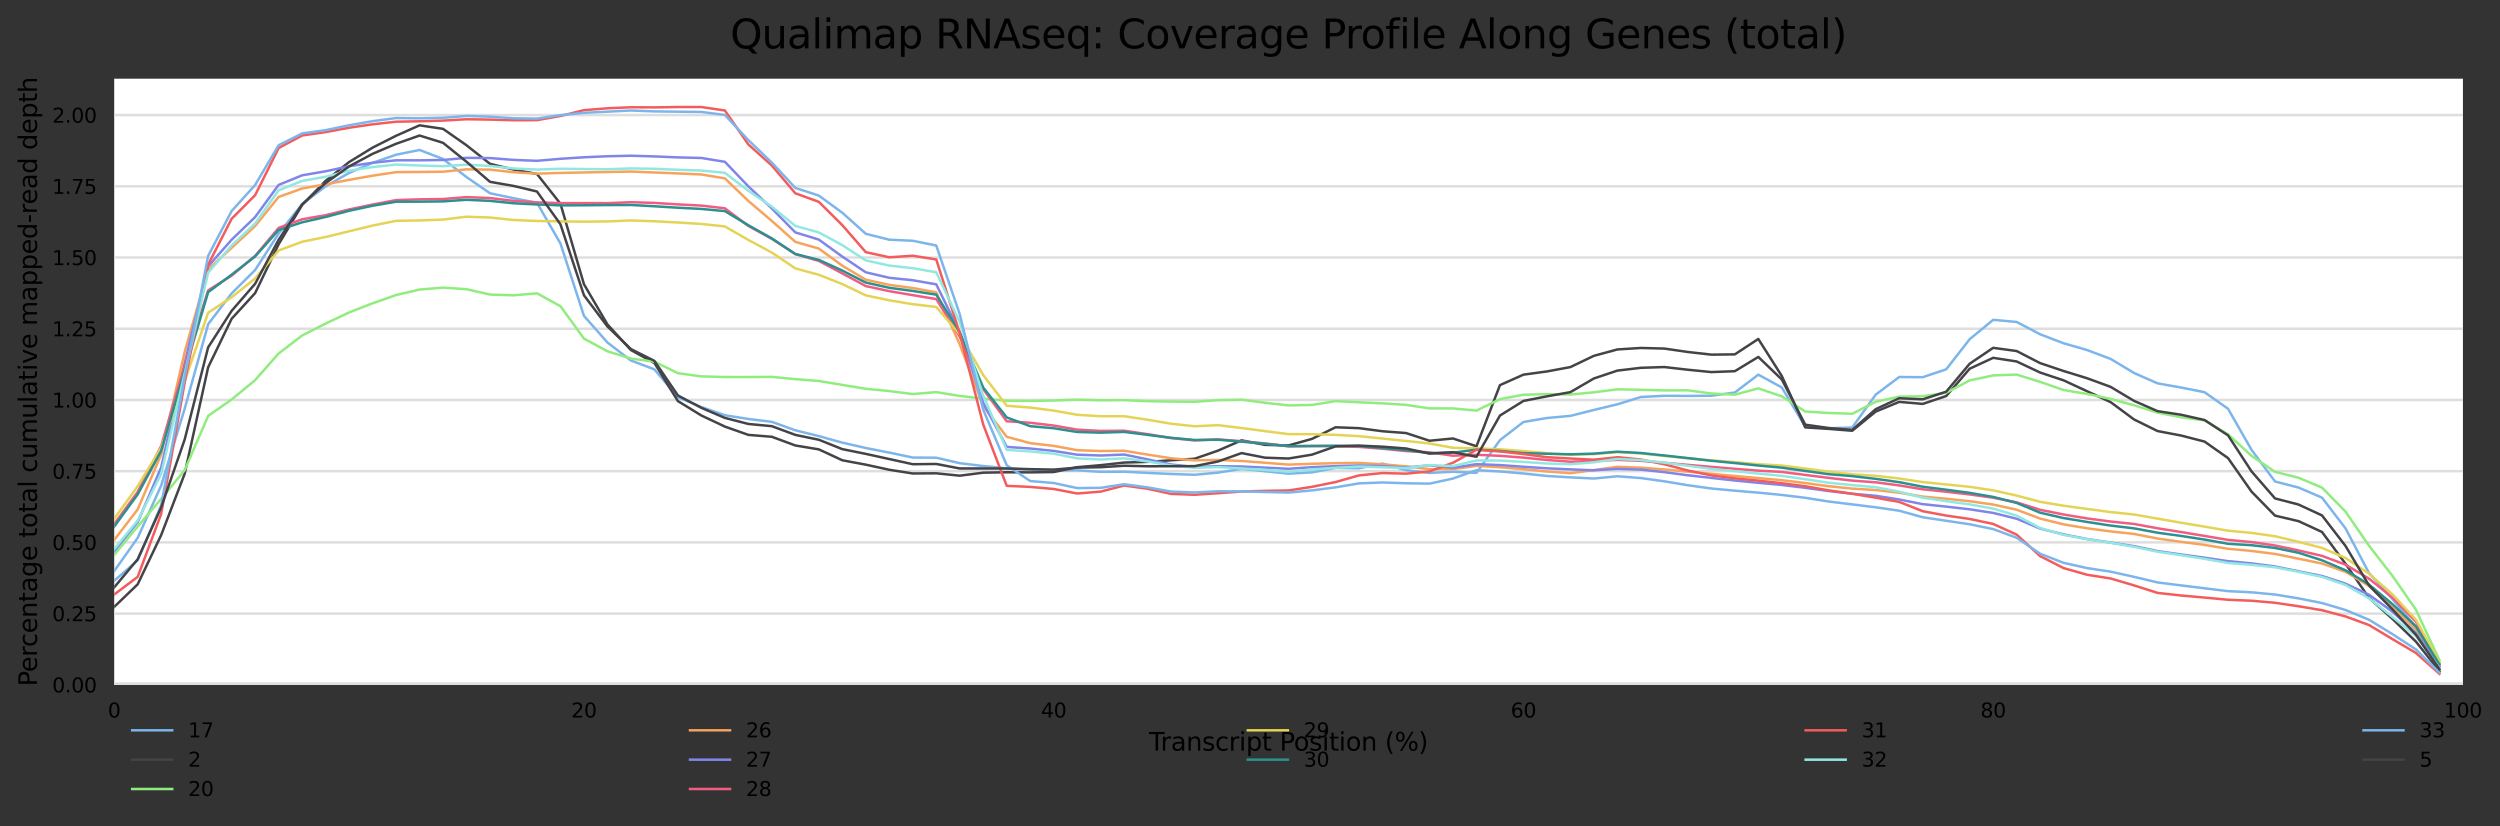 <?xml version="1.0" encoding="utf-8" standalone="no"?>
<!DOCTYPE svg PUBLIC "-//W3C//DTD SVG 1.1//EN"
  "http://www.w3.org/Graphics/SVG/1.1/DTD/svg11.dtd">
<svg xmlns:xlink="http://www.w3.org/1999/xlink" width="1000.241pt" height="330.542pt" viewBox="0 0 1000.241 330.542" xmlns="http://www.w3.org/2000/svg" version="1.1">
 <rect x="0" y="0" width="1000.241" height="330.542" fill="#333333" stroke="none"/>
 <defs>
  <style type="text/css">*{stroke-linejoin: round; stroke-linecap: butt}</style>
 </defs>
 <g id="figure_1">
  <g id="axes_1">
   <g id="patch_1">
    <path d="M 45.691 273.99 
L 985.406 273.99 
L 985.406 31.483 
L 45.691 31.483 
z
" style="fill: #ffffff"/>
   </g>
   <g id="matplotlib.axis_1">
    <g id="xtick_1">
     <g id="text_1">
      <!-- 0 -->
      <g transform="translate(43.146 287.069) scale(0.08 -0.08)">
       <defs>
        <path id="DejaVuSans-30" d="M 2034 4250 
Q 1547 4250 1301 3770 
Q 1056 3291 1056 2328 
Q 1056 1369 1301 889 
Q 1547 409 2034 409 
Q 2525 409 2770 889 
Q 3016 1369 3016 2328 
Q 3016 3291 2770 3770 
Q 2525 4250 2034 4250 
z
M 2034 4750 
Q 2819 4750 3233 4129 
Q 3647 3509 3647 2328 
Q 3647 1150 3233 529 
Q 2819 -91 2034 -91 
Q 1250 -91 836 529 
Q 422 1150 422 2328 
Q 422 3509 836 4129 
Q 1250 4750 2034 4750 
z
" transform="scale(0.016)"/>
       </defs>
       <use xlink:href="#DejaVuSans-30"/>
      </g>
     </g>
    </g>
    <g id="xtick_2">
     <g id="text_2">
      <!-- 20 -->
      <g transform="translate(228.544 287.069) scale(0.08 -0.08)">
       <defs>
        <path id="DejaVuSans-32" d="M 1228 531 
L 3431 531 
L 3431 0 
L 469 0 
L 469 531 
Q 828 903 1448 1529 
Q 2069 2156 2228 2338 
Q 2531 2678 2651 2914 
Q 2772 3150 2772 3378 
Q 2772 3750 2511 3984 
Q 2250 4219 1831 4219 
Q 1534 4219 1204 4116 
Q 875 4013 500 3803 
L 500 4441 
Q 881 4594 1212 4672 
Q 1544 4750 1819 4750 
Q 2544 4750 2975 4387 
Q 3406 4025 3406 3419 
Q 3406 3131 3298 2873 
Q 3191 2616 2906 2266 
Q 2828 2175 2409 1742 
Q 1991 1309 1228 531 
z
" transform="scale(0.016)"/>
       </defs>
       <use xlink:href="#DejaVuSans-32"/>
       <use xlink:href="#DejaVuSans-30" x="63.623"/>
      </g>
     </g>
    </g>
    <g id="xtick_3">
     <g id="text_3">
      <!-- 40 -->
      <g transform="translate(416.487 287.069) scale(0.08 -0.08)">
       <defs>
        <path id="DejaVuSans-34" d="M 2419 4116 
L 825 1625 
L 2419 1625 
L 2419 4116 
z
M 2253 4666 
L 3047 4666 
L 3047 1625 
L 3713 1625 
L 3713 1100 
L 3047 1100 
L 3047 0 
L 2419 0 
L 2419 1100 
L 313 1100 
L 313 1709 
L 2253 4666 
z
" transform="scale(0.016)"/>
       </defs>
       <use xlink:href="#DejaVuSans-34"/>
       <use xlink:href="#DejaVuSans-30" x="63.623"/>
      </g>
     </g>
    </g>
    <g id="xtick_4">
     <g id="text_4">
      <!-- 60 -->
      <g transform="translate(604.43 287.069) scale(0.08 -0.08)">
       <defs>
        <path id="DejaVuSans-36" d="M 2113 2584 
Q 1688 2584 1439 2293 
Q 1191 2003 1191 1497 
Q 1191 994 1439 701 
Q 1688 409 2113 409 
Q 2538 409 2786 701 
Q 3034 994 3034 1497 
Q 3034 2003 2786 2293 
Q 2538 2584 2113 2584 
z
M 3366 4563 
L 3366 3988 
Q 3128 4100 2886 4159 
Q 2644 4219 2406 4219 
Q 1781 4219 1451 3797 
Q 1122 3375 1075 2522 
Q 1259 2794 1537 2939 
Q 1816 3084 2150 3084 
Q 2853 3084 3261 2657 
Q 3669 2231 3669 1497 
Q 3669 778 3244 343 
Q 2819 -91 2113 -91 
Q 1303 -91 875 529 
Q 447 1150 447 2328 
Q 447 3434 972 4092 
Q 1497 4750 2381 4750 
Q 2619 4750 2861 4703 
Q 3103 4656 3366 4563 
z
" transform="scale(0.016)"/>
       </defs>
       <use xlink:href="#DejaVuSans-36"/>
       <use xlink:href="#DejaVuSans-30" x="63.623"/>
      </g>
     </g>
    </g>
    <g id="xtick_5">
     <g id="text_5">
      <!-- 80 -->
      <g transform="translate(792.373 287.069) scale(0.08 -0.08)">
       <defs>
        <path id="DejaVuSans-38" d="M 2034 2216 
Q 1584 2216 1326 1975 
Q 1069 1734 1069 1313 
Q 1069 891 1326 650 
Q 1584 409 2034 409 
Q 2484 409 2743 651 
Q 3003 894 3003 1313 
Q 3003 1734 2745 1975 
Q 2488 2216 2034 2216 
z
M 1403 2484 
Q 997 2584 770 2862 
Q 544 3141 544 3541 
Q 544 4100 942 4425 
Q 1341 4750 2034 4750 
Q 2731 4750 3128 4425 
Q 3525 4100 3525 3541 
Q 3525 3141 3298 2862 
Q 3072 2584 2669 2484 
Q 3125 2378 3379 2068 
Q 3634 1759 3634 1313 
Q 3634 634 3220 271 
Q 2806 -91 2034 -91 
Q 1263 -91 848 271 
Q 434 634 434 1313 
Q 434 1759 690 2068 
Q 947 2378 1403 2484 
z
M 1172 3481 
Q 1172 3119 1398 2916 
Q 1625 2713 2034 2713 
Q 2441 2713 2670 2916 
Q 2900 3119 2900 3481 
Q 2900 3844 2670 4047 
Q 2441 4250 2034 4250 
Q 1625 4250 1398 4047 
Q 1172 3844 1172 3481 
z
" transform="scale(0.016)"/>
       </defs>
       <use xlink:href="#DejaVuSans-38"/>
       <use xlink:href="#DejaVuSans-30" x="63.623"/>
      </g>
     </g>
    </g>
    <g id="xtick_6">
     <g id="text_6">
      <!-- 100 -->
      <g transform="translate(977.771 287.069) scale(0.08 -0.08)">
       <defs>
        <path id="DejaVuSans-31" d="M 794 531 
L 1825 531 
L 1825 4091 
L 703 3866 
L 703 4441 
L 1819 4666 
L 2450 4666 
L 2450 531 
L 3481 531 
L 3481 0 
L 794 0 
L 794 531 
z
" transform="scale(0.016)"/>
       </defs>
       <use xlink:href="#DejaVuSans-31"/>
       <use xlink:href="#DejaVuSans-30" x="63.623"/>
       <use xlink:href="#DejaVuSans-30" x="127.246"/>
      </g>
     </g>
    </g>
    <g id="text_7">
     <!-- Transcript Position (%) -->
     <g transform="translate(459.716 300.331) scale(0.1 -0.1)">
      <defs>
       <path id="DejaVuSans-54" d="M -19 4666 
L 3928 4666 
L 3928 4134 
L 2272 4134 
L 2272 0 
L 1638 0 
L 1638 4134 
L -19 4134 
L -19 4666 
z
" transform="scale(0.016)"/>
       <path id="DejaVuSans-72" d="M 2631 2963 
Q 2534 3019 2420 3045 
Q 2306 3072 2169 3072 
Q 1681 3072 1420 2755 
Q 1159 2438 1159 1844 
L 1159 0 
L 581 0 
L 581 3500 
L 1159 3500 
L 1159 2956 
Q 1341 3275 1631 3429 
Q 1922 3584 2338 3584 
Q 2397 3584 2469 3576 
Q 2541 3569 2628 3553 
L 2631 2963 
z
" transform="scale(0.016)"/>
       <path id="DejaVuSans-61" d="M 2194 1759 
Q 1497 1759 1228 1600 
Q 959 1441 959 1056 
Q 959 750 1161 570 
Q 1363 391 1709 391 
Q 2188 391 2477 730 
Q 2766 1069 2766 1631 
L 2766 1759 
L 2194 1759 
z
M 3341 1997 
L 3341 0 
L 2766 0 
L 2766 531 
Q 2569 213 2275 61 
Q 1981 -91 1556 -91 
Q 1019 -91 701 211 
Q 384 513 384 1019 
Q 384 1609 779 1909 
Q 1175 2209 1959 2209 
L 2766 2209 
L 2766 2266 
Q 2766 2663 2505 2880 
Q 2244 3097 1772 3097 
Q 1472 3097 1187 3025 
Q 903 2953 641 2809 
L 641 3341 
Q 956 3463 1253 3523 
Q 1550 3584 1831 3584 
Q 2591 3584 2966 3190 
Q 3341 2797 3341 1997 
z
" transform="scale(0.016)"/>
       <path id="DejaVuSans-6e" d="M 3513 2113 
L 3513 0 
L 2938 0 
L 2938 2094 
Q 2938 2591 2744 2837 
Q 2550 3084 2163 3084 
Q 1697 3084 1428 2787 
Q 1159 2491 1159 1978 
L 1159 0 
L 581 0 
L 581 3500 
L 1159 3500 
L 1159 2956 
Q 1366 3272 1645 3428 
Q 1925 3584 2291 3584 
Q 2894 3584 3203 3211 
Q 3513 2838 3513 2113 
z
" transform="scale(0.016)"/>
       <path id="DejaVuSans-73" d="M 2834 3397 
L 2834 2853 
Q 2591 2978 2328 3040 
Q 2066 3103 1784 3103 
Q 1356 3103 1142 2972 
Q 928 2841 928 2578 
Q 928 2378 1081 2264 
Q 1234 2150 1697 2047 
L 1894 2003 
Q 2506 1872 2764 1633 
Q 3022 1394 3022 966 
Q 3022 478 2636 193 
Q 2250 -91 1575 -91 
Q 1294 -91 989 -36 
Q 684 19 347 128 
L 347 722 
Q 666 556 975 473 
Q 1284 391 1588 391 
Q 1994 391 2212 530 
Q 2431 669 2431 922 
Q 2431 1156 2273 1281 
Q 2116 1406 1581 1522 
L 1381 1569 
Q 847 1681 609 1914 
Q 372 2147 372 2553 
Q 372 3047 722 3315 
Q 1072 3584 1716 3584 
Q 2034 3584 2315 3537 
Q 2597 3491 2834 3397 
z
" transform="scale(0.016)"/>
       <path id="DejaVuSans-63" d="M 3122 3366 
L 3122 2828 
Q 2878 2963 2633 3030 
Q 2388 3097 2138 3097 
Q 1578 3097 1268 2742 
Q 959 2388 959 1747 
Q 959 1106 1268 751 
Q 1578 397 2138 397 
Q 2388 397 2633 464 
Q 2878 531 3122 666 
L 3122 134 
Q 2881 22 2623 -34 
Q 2366 -91 2075 -91 
Q 1284 -91 818 406 
Q 353 903 353 1747 
Q 353 2603 823 3093 
Q 1294 3584 2113 3584 
Q 2378 3584 2631 3529 
Q 2884 3475 3122 3366 
z
" transform="scale(0.016)"/>
       <path id="DejaVuSans-69" d="M 603 3500 
L 1178 3500 
L 1178 0 
L 603 0 
L 603 3500 
z
M 603 4863 
L 1178 4863 
L 1178 4134 
L 603 4134 
L 603 4863 
z
" transform="scale(0.016)"/>
       <path id="DejaVuSans-70" d="M 1159 525 
L 1159 -1331 
L 581 -1331 
L 581 3500 
L 1159 3500 
L 1159 2969 
Q 1341 3281 1617 3432 
Q 1894 3584 2278 3584 
Q 2916 3584 3314 3078 
Q 3713 2572 3713 1747 
Q 3713 922 3314 415 
Q 2916 -91 2278 -91 
Q 1894 -91 1617 61 
Q 1341 213 1159 525 
z
M 3116 1747 
Q 3116 2381 2855 2742 
Q 2594 3103 2138 3103 
Q 1681 3103 1420 2742 
Q 1159 2381 1159 1747 
Q 1159 1113 1420 752 
Q 1681 391 2138 391 
Q 2594 391 2855 752 
Q 3116 1113 3116 1747 
z
" transform="scale(0.016)"/>
       <path id="DejaVuSans-74" d="M 1172 4494 
L 1172 3500 
L 2356 3500 
L 2356 3053 
L 1172 3053 
L 1172 1153 
Q 1172 725 1289 603 
Q 1406 481 1766 481 
L 2356 481 
L 2356 0 
L 1766 0 
Q 1100 0 847 248 
Q 594 497 594 1153 
L 594 3053 
L 172 3053 
L 172 3500 
L 594 3500 
L 594 4494 
L 1172 4494 
z
" transform="scale(0.016)"/>
       <path id="DejaVuSans-20" transform="scale(0.016)"/>
       <path id="DejaVuSans-50" d="M 1259 4147 
L 1259 2394 
L 2053 2394 
Q 2494 2394 2734 2622 
Q 2975 2850 2975 3272 
Q 2975 3691 2734 3919 
Q 2494 4147 2053 4147 
L 1259 4147 
z
M 628 4666 
L 2053 4666 
Q 2838 4666 3239 4311 
Q 3641 3956 3641 3272 
Q 3641 2581 3239 2228 
Q 2838 1875 2053 1875 
L 1259 1875 
L 1259 0 
L 628 0 
L 628 4666 
z
" transform="scale(0.016)"/>
       <path id="DejaVuSans-6f" d="M 1959 3097 
Q 1497 3097 1228 2736 
Q 959 2375 959 1747 
Q 959 1119 1226 758 
Q 1494 397 1959 397 
Q 2419 397 2687 759 
Q 2956 1122 2956 1747 
Q 2956 2369 2687 2733 
Q 2419 3097 1959 3097 
z
M 1959 3584 
Q 2709 3584 3137 3096 
Q 3566 2609 3566 1747 
Q 3566 888 3137 398 
Q 2709 -91 1959 -91 
Q 1206 -91 779 398 
Q 353 888 353 1747 
Q 353 2609 779 3096 
Q 1206 3584 1959 3584 
z
" transform="scale(0.016)"/>
       <path id="DejaVuSans-28" d="M 1984 4856 
Q 1566 4138 1362 3434 
Q 1159 2731 1159 2009 
Q 1159 1288 1364 580 
Q 1569 -128 1984 -844 
L 1484 -844 
Q 1016 -109 783 600 
Q 550 1309 550 2009 
Q 550 2706 781 3412 
Q 1013 4119 1484 4856 
L 1984 4856 
z
" transform="scale(0.016)"/>
       <path id="DejaVuSans-25" d="M 4653 2053 
Q 4381 2053 4226 1822 
Q 4072 1591 4072 1178 
Q 4072 772 4226 539 
Q 4381 306 4653 306 
Q 4919 306 5073 539 
Q 5228 772 5228 1178 
Q 5228 1588 5073 1820 
Q 4919 2053 4653 2053 
z
M 4653 2450 
Q 5147 2450 5437 2106 
Q 5728 1763 5728 1178 
Q 5728 594 5436 251 
Q 5144 -91 4653 -91 
Q 4153 -91 3862 251 
Q 3572 594 3572 1178 
Q 3572 1766 3864 2108 
Q 4156 2450 4653 2450 
z
M 1428 4353 
Q 1159 4353 1004 4120 
Q 850 3888 850 3481 
Q 850 3069 1003 2837 
Q 1156 2606 1428 2606 
Q 1700 2606 1854 2837 
Q 2009 3069 2009 3481 
Q 2009 3884 1853 4118 
Q 1697 4353 1428 4353 
z
M 4250 4750 
L 4750 4750 
L 1831 -91 
L 1331 -91 
L 4250 4750 
z
M 1428 4750 
Q 1922 4750 2215 4408 
Q 2509 4066 2509 3481 
Q 2509 2891 2217 2550 
Q 1925 2209 1428 2209 
Q 931 2209 642 2551 
Q 353 2894 353 3481 
Q 353 4063 643 4406 
Q 934 4750 1428 4750 
z
" transform="scale(0.016)"/>
       <path id="DejaVuSans-29" d="M 513 4856 
L 1013 4856 
Q 1481 4119 1714 3412 
Q 1947 2706 1947 2009 
Q 1947 1309 1714 600 
Q 1481 -109 1013 -844 
L 513 -844 
Q 928 -128 1133 580 
Q 1338 1288 1338 2009 
Q 1338 2731 1133 3434 
Q 928 4138 513 4856 
z
" transform="scale(0.016)"/>
      </defs>
      <use xlink:href="#DejaVuSans-54"/>
      <use xlink:href="#DejaVuSans-72" x="46.334"/>
      <use xlink:href="#DejaVuSans-61" x="87.447"/>
      <use xlink:href="#DejaVuSans-6e" x="148.727"/>
      <use xlink:href="#DejaVuSans-73" x="212.105"/>
      <use xlink:href="#DejaVuSans-63" x="264.205"/>
      <use xlink:href="#DejaVuSans-72" x="319.186"/>
      <use xlink:href="#DejaVuSans-69" x="360.299"/>
      <use xlink:href="#DejaVuSans-70" x="388.082"/>
      <use xlink:href="#DejaVuSans-74" x="451.559"/>
      <use xlink:href="#DejaVuSans-20" x="490.768"/>
      <use xlink:href="#DejaVuSans-50" x="522.555"/>
      <use xlink:href="#DejaVuSans-6f" x="579.232"/>
      <use xlink:href="#DejaVuSans-73" x="640.414"/>
      <use xlink:href="#DejaVuSans-69" x="692.514"/>
      <use xlink:href="#DejaVuSans-74" x="720.297"/>
      <use xlink:href="#DejaVuSans-69" x="759.506"/>
      <use xlink:href="#DejaVuSans-6f" x="787.289"/>
      <use xlink:href="#DejaVuSans-6e" x="848.471"/>
      <use xlink:href="#DejaVuSans-20" x="911.85"/>
      <use xlink:href="#DejaVuSans-28" x="943.637"/>
      <use xlink:href="#DejaVuSans-25" x="982.65"/>
      <use xlink:href="#DejaVuSans-29" x="1077.67"/>
     </g>
    </g>
   </g>
   <g id="matplotlib.axis_2">
    <g id="ytick_1">
     <g id="line2d_1">
      <path d="M 45.691 273.99 
L 985.406 273.99 
" clip-path="url(#pf0a511621b)" style="fill: none; stroke: #dedede; stroke-linecap: square"/>
     </g>
     <g id="text_8">
      <!-- 0.00 -->
      <g transform="translate(20.878 277.029) scale(0.08 -0.08)">
       <defs>
        <path id="DejaVuSans-2e" d="M 684 794 
L 1344 794 
L 1344 0 
L 684 0 
L 684 794 
z
" transform="scale(0.016)"/>
       </defs>
       <use xlink:href="#DejaVuSans-30"/>
       <use xlink:href="#DejaVuSans-2e" x="63.623"/>
       <use xlink:href="#DejaVuSans-30" x="95.41"/>
       <use xlink:href="#DejaVuSans-30" x="159.033"/>
      </g>
     </g>
    </g>
    <g id="ytick_2">
     <g id="line2d_2">
      <path d="M 45.691 245.497 
L 985.406 245.497 
" clip-path="url(#pf0a511621b)" style="fill: none; stroke: #dedede; stroke-linecap: square"/>
     </g>
     <g id="text_9">
      <!-- 0.25 -->
      <g transform="translate(20.878 248.536) scale(0.08 -0.08)">
       <defs>
        <path id="DejaVuSans-35" d="M 691 4666 
L 3169 4666 
L 3169 4134 
L 1269 4134 
L 1269 2991 
Q 1406 3038 1543 3061 
Q 1681 3084 1819 3084 
Q 2600 3084 3056 2656 
Q 3513 2228 3513 1497 
Q 3513 744 3044 326 
Q 2575 -91 1722 -91 
Q 1428 -91 1123 -41 
Q 819 9 494 109 
L 494 744 
Q 775 591 1075 516 
Q 1375 441 1709 441 
Q 2250 441 2565 725 
Q 2881 1009 2881 1497 
Q 2881 1984 2565 2268 
Q 2250 2553 1709 2553 
Q 1456 2553 1204 2497 
Q 953 2441 691 2322 
L 691 4666 
z
" transform="scale(0.016)"/>
       </defs>
       <use xlink:href="#DejaVuSans-30"/>
       <use xlink:href="#DejaVuSans-2e" x="63.623"/>
       <use xlink:href="#DejaVuSans-32" x="95.41"/>
       <use xlink:href="#DejaVuSans-35" x="159.033"/>
      </g>
     </g>
    </g>
    <g id="ytick_3">
     <g id="line2d_3">
      <path d="M 45.691 217.004 
L 985.406 217.004 
" clip-path="url(#pf0a511621b)" style="fill: none; stroke: #dedede; stroke-linecap: square"/>
     </g>
     <g id="text_10">
      <!-- 0.50 -->
      <g transform="translate(20.878 220.043) scale(0.08 -0.08)">
       <use xlink:href="#DejaVuSans-30"/>
       <use xlink:href="#DejaVuSans-2e" x="63.623"/>
       <use xlink:href="#DejaVuSans-35" x="95.41"/>
       <use xlink:href="#DejaVuSans-30" x="159.033"/>
      </g>
     </g>
    </g>
    <g id="ytick_4">
     <g id="line2d_4">
      <path d="M 45.691 188.51 
L 985.406 188.51 
" clip-path="url(#pf0a511621b)" style="fill: none; stroke: #dedede; stroke-linecap: square"/>
     </g>
     <g id="text_11">
      <!-- 0.75 -->
      <g transform="translate(20.878 191.55) scale(0.08 -0.08)">
       <defs>
        <path id="DejaVuSans-37" d="M 525 4666 
L 3525 4666 
L 3525 4397 
L 1831 0 
L 1172 0 
L 2766 4134 
L 525 4134 
L 525 4666 
z
" transform="scale(0.016)"/>
       </defs>
       <use xlink:href="#DejaVuSans-30"/>
       <use xlink:href="#DejaVuSans-2e" x="63.623"/>
       <use xlink:href="#DejaVuSans-37" x="95.41"/>
       <use xlink:href="#DejaVuSans-35" x="159.033"/>
      </g>
     </g>
    </g>
    <g id="ytick_5">
     <g id="line2d_5">
      <path d="M 45.691 160.017 
L 985.406 160.017 
" clip-path="url(#pf0a511621b)" style="fill: none; stroke: #dedede; stroke-linecap: square"/>
     </g>
     <g id="text_12">
      <!-- 1.00 -->
      <g transform="translate(20.878 163.057) scale(0.08 -0.08)">
       <use xlink:href="#DejaVuSans-31"/>
       <use xlink:href="#DejaVuSans-2e" x="63.623"/>
       <use xlink:href="#DejaVuSans-30" x="95.41"/>
       <use xlink:href="#DejaVuSans-30" x="159.033"/>
      </g>
     </g>
    </g>
    <g id="ytick_6">
     <g id="line2d_6">
      <path d="M 45.691 131.524 
L 985.406 131.524 
" clip-path="url(#pf0a511621b)" style="fill: none; stroke: #dedede; stroke-linecap: square"/>
     </g>
     <g id="text_13">
      <!-- 1.25 -->
      <g transform="translate(20.878 134.563) scale(0.08 -0.08)">
       <use xlink:href="#DejaVuSans-31"/>
       <use xlink:href="#DejaVuSans-2e" x="63.623"/>
       <use xlink:href="#DejaVuSans-32" x="95.41"/>
       <use xlink:href="#DejaVuSans-35" x="159.033"/>
      </g>
     </g>
    </g>
    <g id="ytick_7">
     <g id="line2d_7">
      <path d="M 45.691 103.031 
L 985.406 103.031 
" clip-path="url(#pf0a511621b)" style="fill: none; stroke: #dedede; stroke-linecap: square"/>
     </g>
     <g id="text_14">
      <!-- 1.50 -->
      <g transform="translate(20.878 106.07) scale(0.08 -0.08)">
       <use xlink:href="#DejaVuSans-31"/>
       <use xlink:href="#DejaVuSans-2e" x="63.623"/>
       <use xlink:href="#DejaVuSans-35" x="95.41"/>
       <use xlink:href="#DejaVuSans-30" x="159.033"/>
      </g>
     </g>
    </g>
    <g id="ytick_8">
     <g id="line2d_8">
      <path d="M 45.691 74.538 
L 985.406 74.538 
" clip-path="url(#pf0a511621b)" style="fill: none; stroke: #dedede; stroke-linecap: square"/>
     </g>
     <g id="text_15">
      <!-- 1.75 -->
      <g transform="translate(20.878 77.577) scale(0.08 -0.08)">
       <use xlink:href="#DejaVuSans-31"/>
       <use xlink:href="#DejaVuSans-2e" x="63.623"/>
       <use xlink:href="#DejaVuSans-37" x="95.41"/>
       <use xlink:href="#DejaVuSans-35" x="159.033"/>
      </g>
     </g>
    </g>
    <g id="ytick_9">
     <g id="line2d_9">
      <path d="M 45.691 46.044 
L 985.406 46.044 
" clip-path="url(#pf0a511621b)" style="fill: none; stroke: #dedede; stroke-linecap: square"/>
     </g>
     <g id="text_16">
      <!-- 2.00 -->
      <g transform="translate(20.878 49.084) scale(0.08 -0.08)">
       <use xlink:href="#DejaVuSans-32"/>
       <use xlink:href="#DejaVuSans-2e" x="63.623"/>
       <use xlink:href="#DejaVuSans-30" x="95.41"/>
       <use xlink:href="#DejaVuSans-30" x="159.033"/>
      </g>
     </g>
    </g>
    <g id="text_17">
     <!-- Percentage total cumulative mapped-read depth -->
     <g transform="translate(14.798 274.593) rotate(-90) scale(0.1 -0.1)">
      <defs>
       <path id="DejaVuSans-65" d="M 3597 1894 
L 3597 1613 
L 953 1613 
Q 991 1019 1311 708 
Q 1631 397 2203 397 
Q 2534 397 2845 478 
Q 3156 559 3463 722 
L 3463 178 
Q 3153 47 2828 -22 
Q 2503 -91 2169 -91 
Q 1331 -91 842 396 
Q 353 884 353 1716 
Q 353 2575 817 3079 
Q 1281 3584 2069 3584 
Q 2775 3584 3186 3129 
Q 3597 2675 3597 1894 
z
M 3022 2063 
Q 3016 2534 2758 2815 
Q 2500 3097 2075 3097 
Q 1594 3097 1305 2825 
Q 1016 2553 972 2059 
L 3022 2063 
z
" transform="scale(0.016)"/>
       <path id="DejaVuSans-67" d="M 2906 1791 
Q 2906 2416 2648 2759 
Q 2391 3103 1925 3103 
Q 1463 3103 1205 2759 
Q 947 2416 947 1791 
Q 947 1169 1205 825 
Q 1463 481 1925 481 
Q 2391 481 2648 825 
Q 2906 1169 2906 1791 
z
M 3481 434 
Q 3481 -459 3084 -895 
Q 2688 -1331 1869 -1331 
Q 1566 -1331 1297 -1286 
Q 1028 -1241 775 -1147 
L 775 -588 
Q 1028 -725 1275 -790 
Q 1522 -856 1778 -856 
Q 2344 -856 2625 -561 
Q 2906 -266 2906 331 
L 2906 616 
Q 2728 306 2450 153 
Q 2172 0 1784 0 
Q 1141 0 747 490 
Q 353 981 353 1791 
Q 353 2603 747 3093 
Q 1141 3584 1784 3584 
Q 2172 3584 2450 3431 
Q 2728 3278 2906 2969 
L 2906 3500 
L 3481 3500 
L 3481 434 
z
" transform="scale(0.016)"/>
       <path id="DejaVuSans-6c" d="M 603 4863 
L 1178 4863 
L 1178 0 
L 603 0 
L 603 4863 
z
" transform="scale(0.016)"/>
       <path id="DejaVuSans-75" d="M 544 1381 
L 544 3500 
L 1119 3500 
L 1119 1403 
Q 1119 906 1312 657 
Q 1506 409 1894 409 
Q 2359 409 2629 706 
Q 2900 1003 2900 1516 
L 2900 3500 
L 3475 3500 
L 3475 0 
L 2900 0 
L 2900 538 
Q 2691 219 2414 64 
Q 2138 -91 1772 -91 
Q 1169 -91 856 284 
Q 544 659 544 1381 
z
M 1991 3584 
L 1991 3584 
z
" transform="scale(0.016)"/>
       <path id="DejaVuSans-6d" d="M 3328 2828 
Q 3544 3216 3844 3400 
Q 4144 3584 4550 3584 
Q 5097 3584 5394 3201 
Q 5691 2819 5691 2113 
L 5691 0 
L 5113 0 
L 5113 2094 
Q 5113 2597 4934 2840 
Q 4756 3084 4391 3084 
Q 3944 3084 3684 2787 
Q 3425 2491 3425 1978 
L 3425 0 
L 2847 0 
L 2847 2094 
Q 2847 2600 2669 2842 
Q 2491 3084 2119 3084 
Q 1678 3084 1418 2786 
Q 1159 2488 1159 1978 
L 1159 0 
L 581 0 
L 581 3500 
L 1159 3500 
L 1159 2956 
Q 1356 3278 1631 3431 
Q 1906 3584 2284 3584 
Q 2666 3584 2933 3390 
Q 3200 3197 3328 2828 
z
" transform="scale(0.016)"/>
       <path id="DejaVuSans-76" d="M 191 3500 
L 800 3500 
L 1894 563 
L 2988 3500 
L 3597 3500 
L 2284 0 
L 1503 0 
L 191 3500 
z
" transform="scale(0.016)"/>
       <path id="DejaVuSans-64" d="M 2906 2969 
L 2906 4863 
L 3481 4863 
L 3481 0 
L 2906 0 
L 2906 525 
Q 2725 213 2448 61 
Q 2172 -91 1784 -91 
Q 1150 -91 751 415 
Q 353 922 353 1747 
Q 353 2572 751 3078 
Q 1150 3584 1784 3584 
Q 2172 3584 2448 3432 
Q 2725 3281 2906 2969 
z
M 947 1747 
Q 947 1113 1208 752 
Q 1469 391 1925 391 
Q 2381 391 2643 752 
Q 2906 1113 2906 1747 
Q 2906 2381 2643 2742 
Q 2381 3103 1925 3103 
Q 1469 3103 1208 2742 
Q 947 2381 947 1747 
z
" transform="scale(0.016)"/>
       <path id="DejaVuSans-2d" d="M 313 2009 
L 1997 2009 
L 1997 1497 
L 313 1497 
L 313 2009 
z
" transform="scale(0.016)"/>
       <path id="DejaVuSans-68" d="M 3513 2113 
L 3513 0 
L 2938 0 
L 2938 2094 
Q 2938 2591 2744 2837 
Q 2550 3084 2163 3084 
Q 1697 3084 1428 2787 
Q 1159 2491 1159 1978 
L 1159 0 
L 581 0 
L 581 4863 
L 1159 4863 
L 1159 2956 
Q 1366 3272 1645 3428 
Q 1925 3584 2291 3584 
Q 2894 3584 3203 3211 
Q 3513 2838 3513 2113 
z
" transform="scale(0.016)"/>
      </defs>
      <use xlink:href="#DejaVuSans-50"/>
      <use xlink:href="#DejaVuSans-65" x="56.678"/>
      <use xlink:href="#DejaVuSans-72" x="118.201"/>
      <use xlink:href="#DejaVuSans-63" x="157.064"/>
      <use xlink:href="#DejaVuSans-65" x="212.045"/>
      <use xlink:href="#DejaVuSans-6e" x="273.568"/>
      <use xlink:href="#DejaVuSans-74" x="336.947"/>
      <use xlink:href="#DejaVuSans-61" x="376.156"/>
      <use xlink:href="#DejaVuSans-67" x="437.436"/>
      <use xlink:href="#DejaVuSans-65" x="500.912"/>
      <use xlink:href="#DejaVuSans-20" x="562.436"/>
      <use xlink:href="#DejaVuSans-74" x="594.223"/>
      <use xlink:href="#DejaVuSans-6f" x="633.432"/>
      <use xlink:href="#DejaVuSans-74" x="694.613"/>
      <use xlink:href="#DejaVuSans-61" x="733.822"/>
      <use xlink:href="#DejaVuSans-6c" x="795.102"/>
      <use xlink:href="#DejaVuSans-20" x="822.885"/>
      <use xlink:href="#DejaVuSans-63" x="854.672"/>
      <use xlink:href="#DejaVuSans-75" x="909.652"/>
      <use xlink:href="#DejaVuSans-6d" x="973.031"/>
      <use xlink:href="#DejaVuSans-75" x="1070.443"/>
      <use xlink:href="#DejaVuSans-6c" x="1133.822"/>
      <use xlink:href="#DejaVuSans-61" x="1161.605"/>
      <use xlink:href="#DejaVuSans-74" x="1222.885"/>
      <use xlink:href="#DejaVuSans-69" x="1262.094"/>
      <use xlink:href="#DejaVuSans-76" x="1289.877"/>
      <use xlink:href="#DejaVuSans-65" x="1349.057"/>
      <use xlink:href="#DejaVuSans-20" x="1410.58"/>
      <use xlink:href="#DejaVuSans-6d" x="1442.367"/>
      <use xlink:href="#DejaVuSans-61" x="1539.779"/>
      <use xlink:href="#DejaVuSans-70" x="1601.059"/>
      <use xlink:href="#DejaVuSans-70" x="1664.535"/>
      <use xlink:href="#DejaVuSans-65" x="1728.012"/>
      <use xlink:href="#DejaVuSans-64" x="1789.535"/>
      <use xlink:href="#DejaVuSans-2d" x="1853.012"/>
      <use xlink:href="#DejaVuSans-72" x="1889.096"/>
      <use xlink:href="#DejaVuSans-65" x="1927.959"/>
      <use xlink:href="#DejaVuSans-61" x="1989.482"/>
      <use xlink:href="#DejaVuSans-64" x="2050.762"/>
      <use xlink:href="#DejaVuSans-20" x="2114.238"/>
      <use xlink:href="#DejaVuSans-64" x="2146.025"/>
      <use xlink:href="#DejaVuSans-65" x="2209.502"/>
      <use xlink:href="#DejaVuSans-70" x="2271.025"/>
      <use xlink:href="#DejaVuSans-74" x="2334.502"/>
      <use xlink:href="#DejaVuSans-68" x="2373.711"/>
     </g>
    </g>
   </g>
   <g id="line2d_10">
    <path d="M 45.691 228.483 
L 55.088 215.2 
L 64.485 194.238 
L 73.882 163.546 
L 83.279 129.707 
L 92.676 117.398 
L 102.074 108.034 
L 111.471 93.474 
L 120.868 81.678 
L 130.265 74.543 
L 139.662 69.188 
L 149.059 65.168 
L 158.456 61.901 
L 167.854 60.005 
L 177.251 63.603 
L 186.648 70.848 
L 196.045 77.326 
L 205.442 79.304 
L 214.839 81.132 
L 224.236 97.409 
L 233.634 126.381 
L 243.031 137.037 
L 252.428 144.237 
L 261.825 147.793 
L 271.222 158.902 
L 280.619 162.858 
L 290.017 166.132 
L 299.414 167.625 
L 308.811 168.78 
L 318.208 172.156 
L 327.605 174.493 
L 337.002 177.095 
L 346.399 179.249 
L 355.797 181.089 
L 365.194 183.066 
L 374.591 183.121 
L 383.988 185.32 
L 393.385 186.454 
L 402.782 187.389 
L 412.179 187.911 
L 421.577 188.214 
L 430.974 188.166 
L 440.371 188.783 
L 449.768 188.728 
L 459.165 189.212 
L 468.562 189.638 
L 477.96 189.952 
L 487.357 189.086 
L 496.754 187.584 
L 506.151 188.538 
L 515.548 189.503 
L 524.945 188.992 
L 534.342 187.218 
L 543.74 187.357 
L 553.137 185.474 
L 562.534 188.122 
L 571.931 189.212 
L 581.328 188.752 
L 590.725 189.198 
L 600.122 176.097 
L 609.52 168.836 
L 618.917 167.245 
L 628.314 166.387 
L 637.711 164.02 
L 647.108 161.756 
L 656.505 158.837 
L 665.903 158.36 
L 675.3 158.405 
L 684.697 158.332 
L 694.094 157.047 
L 703.491 149.891 
L 712.888 155.018 
L 722.285 170.734 
L 731.683 171.351 
L 741.08 171.023 
L 750.477 157.874 
L 759.874 150.828 
L 769.271 150.915 
L 778.668 147.767 
L 788.065 135.703 
L 797.463 127.968 
L 806.86 128.821 
L 816.257 133.749 
L 825.654 137.342 
L 835.051 140.062 
L 844.448 143.595 
L 853.846 149.237 
L 863.243 153.383 
L 872.64 155.055 
L 882.037 156.93 
L 891.434 163.551 
L 900.831 179.99 
L 910.228 192.639 
L 919.626 195.073 
L 929.023 199.103 
L 938.42 211.384 
L 947.817 229.238 
L 957.214 239.699 
L 966.611 250.862 
L 976.008 266.618 
" clip-path="url(#pf0a511621b)" style="fill: none; stroke: #7cb5ec; stroke-linecap: square"/>
   </g>
   <g id="line2d_11">
    <path d="M 45.691 242.815 
L 55.088 233.766 
L 64.485 214.082 
L 73.882 189.564 
L 83.279 146.951 
L 92.676 127.534 
L 102.074 117.265 
L 111.471 97.745 
L 120.868 82.025 
L 130.265 72.37 
L 139.662 64.839 
L 149.059 59.076 
L 158.456 54.321 
L 167.854 50.145 
L 177.251 51.551 
L 186.648 58.123 
L 196.045 65.561 
L 205.442 67.828 
L 214.839 69.609 
L 224.236 81.52 
L 233.634 113.717 
L 243.031 129.805 
L 252.428 140.056 
L 261.825 145.23 
L 271.222 160.474 
L 280.619 166.239 
L 290.017 170.675 
L 299.414 173.994 
L 308.811 174.753 
L 318.208 178.228 
L 327.605 179.794 
L 337.002 184.156 
L 346.399 185.908 
L 355.797 187.953 
L 365.194 189.434 
L 374.591 189.367 
L 383.988 190.319 
L 393.385 189.116 
L 402.782 188.951 
L 412.179 188.994 
L 421.577 188.864 
L 430.974 186.926 
L 440.371 186.111 
L 449.768 185.069 
L 459.165 184.786 
L 468.562 184.161 
L 477.96 183.531 
L 487.357 180.277 
L 496.754 176.178 
L 506.151 177.994 
L 515.548 178.218 
L 524.945 175.585 
L 534.342 170.954 
L 543.74 171.305 
L 553.137 172.545 
L 562.534 173.257 
L 571.931 176.339 
L 581.328 175.431 
L 590.725 178.554 
L 600.122 154.088 
L 609.52 149.898 
L 618.917 148.612 
L 628.314 146.868 
L 637.711 142.363 
L 647.108 139.812 
L 656.505 139.219 
L 665.903 139.46 
L 675.3 140.831 
L 684.697 141.889 
L 694.094 141.783 
L 703.491 135.613 
L 712.888 150.434 
L 722.285 170.999 
L 731.683 171.599 
L 741.08 172.34 
L 750.477 164.671 
L 759.874 160.787 
L 769.271 161.604 
L 778.668 158.447 
L 788.065 147.521 
L 797.463 143.168 
L 806.86 144.623 
L 816.257 149.051 
L 825.654 152.187 
L 835.051 156.543 
L 844.448 160.889 
L 853.846 167.84 
L 863.243 172.464 
L 872.64 174.254 
L 882.037 176.675 
L 891.434 183.295 
L 900.831 196.699 
L 910.228 206.302 
L 919.626 208.51 
L 929.023 212.842 
L 938.42 225.549 
L 947.817 239.185 
L 957.214 247.622 
L 966.611 256.712 
L 976.008 268.536 
" clip-path="url(#pf0a511621b)" style="fill: none; stroke: #434348; stroke-linecap: square"/>
   </g>
   <g id="line2d_12">
    <path d="M 45.691 222.021 
L 55.088 210.658 
L 64.485 199.601 
L 73.882 188.11 
L 83.279 166.402 
L 92.676 159.835 
L 102.074 152.083 
L 111.471 141.422 
L 120.868 134.237 
L 130.265 129.457 
L 139.662 125.02 
L 149.059 121.352 
L 158.456 118.049 
L 167.854 115.848 
L 177.251 115.073 
L 186.648 115.712 
L 196.045 117.849 
L 205.442 118.157 
L 214.839 117.35 
L 224.236 122.521 
L 233.634 135.457 
L 243.031 140.552 
L 252.428 143.456 
L 261.825 144.711 
L 271.222 149.309 
L 280.619 150.59 
L 290.017 150.841 
L 299.414 150.847 
L 308.811 150.776 
L 318.208 151.689 
L 327.605 152.423 
L 337.002 154.003 
L 346.399 155.544 
L 355.797 156.466 
L 365.194 157.67 
L 374.591 156.877 
L 383.988 158.416 
L 393.385 159.479 
L 402.782 160.326 
L 412.179 160.412 
L 421.577 160.251 
L 430.974 159.902 
L 440.371 160.14 
L 449.768 160.098 
L 459.165 160.522 
L 468.562 160.667 
L 477.96 160.76 
L 487.357 160.112 
L 496.754 159.905 
L 506.151 161.149 
L 515.548 162.2 
L 524.945 162.015 
L 534.342 160.492 
L 543.74 160.958 
L 553.137 161.374 
L 562.534 161.983 
L 571.931 163.393 
L 581.328 163.398 
L 590.725 164.286 
L 600.122 159.689 
L 609.52 157.931 
L 618.917 157.701 
L 628.314 157.855 
L 637.711 156.961 
L 647.108 155.764 
L 656.505 155.955 
L 665.903 156.206 
L 675.3 156.167 
L 684.697 157.436 
L 694.094 157.915 
L 703.491 155.383 
L 712.888 158.566 
L 722.285 164.647 
L 731.683 165.229 
L 741.08 165.554 
L 750.477 160.744 
L 759.874 158.677 
L 769.271 158.547 
L 778.668 157.146 
L 788.065 152.2 
L 797.463 150.204 
L 806.86 149.87 
L 816.257 152.786 
L 825.654 156.045 
L 835.051 157.614 
L 844.448 159.598 
L 853.846 162.152 
L 863.243 165.106 
L 872.64 166.953 
L 882.037 168.212 
L 891.434 173.778 
L 900.831 182.389 
L 910.228 188.793 
L 919.626 191.14 
L 929.023 195.097 
L 938.42 204.684 
L 947.817 218.322 
L 957.214 230.403 
L 966.611 243.958 
L 976.008 264.143 
" clip-path="url(#pf0a511621b)" style="fill: none; stroke: #90ed7d; stroke-linecap: square"/>
   </g>
   <g id="line2d_13">
    <path d="M 45.691 216.029 
L 55.088 203.805 
L 64.485 181.808 
L 73.882 140.833 
L 83.279 107.811 
L 92.676 99.153 
L 102.074 90.425 
L 111.471 78.802 
L 120.868 75.405 
L 130.265 73.756 
L 139.662 71.959 
L 149.059 70.298 
L 158.456 68.873 
L 167.854 68.794 
L 177.251 68.703 
L 186.648 67.75 
L 196.045 67.868 
L 205.442 68.91 
L 214.839 69.474 
L 224.236 69.182 
L 233.634 69.002 
L 243.031 68.812 
L 252.428 68.634 
L 261.825 69.008 
L 271.222 69.384 
L 280.619 69.8 
L 290.017 71.361 
L 299.414 80.4 
L 308.811 88.405 
L 318.208 96.773 
L 327.605 99.451 
L 337.002 106.289 
L 346.399 111.92 
L 355.797 113.978 
L 365.194 115.247 
L 374.591 116.957 
L 383.988 137.755 
L 393.385 162.519 
L 402.782 174.755 
L 412.179 177.317 
L 421.577 178.392 
L 430.974 180.117 
L 440.371 180.456 
L 449.768 180.356 
L 459.165 181.881 
L 468.562 183.36 
L 477.96 184.181 
L 487.357 184.019 
L 496.754 184.43 
L 506.151 185.151 
L 515.548 185.889 
L 524.945 185.562 
L 534.342 185.318 
L 543.74 185.209 
L 553.137 185.775 
L 562.534 186.573 
L 571.931 187.684 
L 581.328 187.694 
L 590.725 186.394 
L 600.122 186.94 
L 609.52 187.68 
L 618.917 188.64 
L 628.314 189.317 
L 637.711 188.074 
L 647.108 186.778 
L 656.505 187.102 
L 665.903 187.834 
L 675.3 188.696 
L 684.697 189.57 
L 694.094 190.443 
L 703.491 191.277 
L 712.888 192.119 
L 722.285 193.253 
L 731.683 194.543 
L 741.08 195.485 
L 750.477 196.061 
L 759.874 197.141 
L 769.271 198.685 
L 778.668 199.55 
L 788.065 200.538 
L 797.463 201.877 
L 806.86 203.937 
L 816.257 207.494 
L 825.654 209.801 
L 835.051 211.373 
L 844.448 212.612 
L 853.846 213.632 
L 863.243 215.473 
L 872.64 216.771 
L 882.037 218.026 
L 891.434 219.561 
L 900.831 220.429 
L 910.228 221.634 
L 919.626 223.522 
L 929.023 225.485 
L 938.42 228.775 
L 947.817 234.414 
L 957.214 243.068 
L 966.611 251.89 
L 976.008 266.383 
" clip-path="url(#pf0a511621b)" style="fill: none; stroke: #f7a35c; stroke-linecap: square"/>
   </g>
   <g id="line2d_14">
    <path d="M 45.691 220.52 
L 55.088 208.895 
L 64.485 187.025 
L 73.882 145.337 
L 83.279 106.566 
L 92.676 95.911 
L 102.074 86.848 
L 111.471 73.982 
L 120.868 70.146 
L 130.265 68.525 
L 139.662 66.513 
L 149.059 65.122 
L 158.456 64.137 
L 167.854 64.14 
L 177.251 64.012 
L 186.648 63.155 
L 196.045 63.243 
L 205.442 63.969 
L 214.839 64.342 
L 224.236 63.532 
L 233.634 62.925 
L 243.031 62.517 
L 252.428 62.301 
L 261.825 62.581 
L 271.222 62.975 
L 280.619 63.208 
L 290.017 64.739 
L 299.414 74.574 
L 308.811 83.406 
L 318.208 92.985 
L 327.605 95.865 
L 337.002 102.668 
L 346.399 108.948 
L 355.797 111.151 
L 365.194 112.122 
L 374.591 113.762 
L 383.988 132.953 
L 393.385 161.221 
L 402.782 178.803 
L 412.179 179.45 
L 421.577 180.411 
L 430.974 181.917 
L 440.371 182.25 
L 449.768 181.86 
L 459.165 183.794 
L 468.562 185.832 
L 477.96 186.841 
L 487.357 186.527 
L 496.754 186.644 
L 506.151 187.088 
L 515.548 187.559 
L 524.945 186.919 
L 534.342 186.509 
L 543.74 186.218 
L 553.137 186.504 
L 562.534 187.077 
L 571.931 186.166 
L 581.328 187.135 
L 590.725 185.707 
L 600.122 186.072 
L 609.52 186.742 
L 618.917 187.376 
L 628.314 187.795 
L 637.711 188.163 
L 647.108 187.591 
L 656.505 187.889 
L 665.903 188.902 
L 675.3 190.154 
L 684.697 191.212 
L 694.094 192.255 
L 703.491 193.167 
L 712.888 194.031 
L 722.285 195.18 
L 731.683 196.467 
L 741.08 197.533 
L 750.477 198.368 
L 759.874 199.851 
L 769.271 201.718 
L 778.668 202.691 
L 788.065 203.769 
L 797.463 205.219 
L 806.86 207.542 
L 816.257 211.493 
L 825.654 213.814 
L 835.051 215.671 
L 844.448 217.072 
L 853.846 218.513 
L 863.243 220.496 
L 872.64 221.837 
L 882.037 223.135 
L 891.434 224.523 
L 900.831 225.413 
L 910.228 226.646 
L 919.626 228.566 
L 929.023 230.459 
L 938.42 233.513 
L 947.817 237.944 
L 957.214 244.756 
L 966.611 253.297 
L 976.008 266.857 
" clip-path="url(#pf0a511621b)" style="fill: none; stroke: #8085e9; stroke-linecap: square"/>
   </g>
   <g id="line2d_15">
    <path d="M 45.691 209.685 
L 55.088 196.814 
L 64.485 178.419 
L 73.882 146.189 
L 83.279 116.176 
L 92.676 110.269 
L 102.074 102.413 
L 111.471 91.188 
L 120.868 87.732 
L 130.265 86.097 
L 139.662 83.804 
L 149.059 81.843 
L 158.456 80.055 
L 167.854 79.75 
L 177.251 79.631 
L 186.648 78.863 
L 196.045 79.246 
L 205.442 80.369 
L 214.839 80.967 
L 224.236 81.263 
L 233.634 81.257 
L 243.031 81.284 
L 252.428 80.901 
L 261.825 81.181 
L 271.222 81.778 
L 280.619 82.26 
L 290.017 83.336 
L 299.414 90.396 
L 308.811 95.573 
L 318.208 101.637 
L 327.605 104.405 
L 337.002 109.39 
L 346.399 114.466 
L 355.797 116.488 
L 365.194 118.087 
L 374.591 119.657 
L 383.988 134.653 
L 393.385 155.703 
L 402.782 168.543 
L 412.179 169.137 
L 421.577 170.265 
L 430.974 171.901 
L 440.371 172.4 
L 449.768 172.321 
L 459.165 173.707 
L 468.562 175.27 
L 477.96 176.216 
L 487.357 175.798 
L 496.754 176.533 
L 506.151 177.432 
L 515.548 178.561 
L 524.945 178.493 
L 534.342 178.511 
L 543.74 178.799 
L 553.137 179.541 
L 562.534 180.469 
L 571.931 180.983 
L 581.328 182.322 
L 590.725 181.966 
L 600.122 182.37 
L 609.52 183.096 
L 618.917 184.033 
L 628.314 184.729 
L 637.711 184.421 
L 647.108 183.989 
L 656.505 184.366 
L 665.903 185.168 
L 675.3 185.986 
L 684.697 186.795 
L 694.094 187.568 
L 703.491 188.3 
L 712.888 188.825 
L 722.285 190.024 
L 731.683 191.206 
L 741.08 192.295 
L 750.477 192.972 
L 759.874 194.217 
L 769.271 195.766 
L 778.668 196.744 
L 788.065 197.826 
L 797.463 199.13 
L 806.86 201.006 
L 816.257 203.986 
L 825.654 205.853 
L 835.051 207.427 
L 844.448 208.666 
L 853.846 209.63 
L 863.243 211.372 
L 872.64 212.869 
L 882.037 214.424 
L 891.434 216.01 
L 900.831 216.88 
L 910.228 218.244 
L 919.626 220.235 
L 929.023 222.407 
L 938.42 225.909 
L 947.817 231.514 
L 957.214 239.1 
L 966.611 248.732 
L 976.008 265.242 
" clip-path="url(#pf0a511621b)" style="fill: none; stroke: #f15c80; stroke-linecap: square"/>
   </g>
   <g id="line2d_16">
    <path d="M 45.691 207.572 
L 55.088 194.534 
L 64.485 179.077 
L 73.882 152.543 
L 83.279 125.11 
L 92.676 118.946 
L 102.074 111.415 
L 111.471 100.226 
L 120.868 96.723 
L 130.265 94.817 
L 139.662 92.54 
L 149.059 90.26 
L 158.456 88.353 
L 167.854 88.198 
L 177.251 87.853 
L 186.648 86.699 
L 196.045 87.04 
L 205.442 88.011 
L 214.839 88.417 
L 224.236 88.564 
L 233.634 88.7 
L 243.031 88.589 
L 252.428 88.198 
L 261.825 88.529 
L 271.222 89.024 
L 280.619 89.601 
L 290.017 90.592 
L 299.414 96.004 
L 308.811 101.044 
L 318.208 107.391 
L 327.605 109.944 
L 337.002 113.65 
L 346.399 118.177 
L 355.797 120.161 
L 365.194 121.703 
L 374.591 122.818 
L 383.988 133.694 
L 393.385 150.089 
L 402.782 162.337 
L 412.179 163.065 
L 421.577 164.274 
L 430.974 165.963 
L 440.371 166.53 
L 449.768 166.534 
L 459.165 167.933 
L 468.562 169.538 
L 477.96 170.546 
L 487.357 170.104 
L 496.754 171.248 
L 506.151 172.496 
L 515.548 173.69 
L 524.945 173.708 
L 534.342 173.978 
L 543.74 174.516 
L 553.137 175.458 
L 562.534 176.427 
L 571.931 177.427 
L 581.328 179.178 
L 590.725 179.363 
L 600.122 179.757 
L 609.52 180.478 
L 618.917 181.325 
L 628.314 181.947 
L 637.711 181.696 
L 647.108 180.936 
L 656.505 181.401 
L 665.903 182.442 
L 675.3 183.362 
L 684.697 184.175 
L 694.094 184.92 
L 703.491 185.712 
L 712.888 186.262 
L 722.285 187.459 
L 731.683 188.71 
L 741.08 189.773 
L 750.477 190.366 
L 759.874 191.447 
L 769.271 192.885 
L 778.668 193.829 
L 788.065 194.778 
L 797.463 196.196 
L 806.86 198.279 
L 816.257 200.783 
L 825.654 202.337 
L 835.051 203.625 
L 844.448 204.884 
L 853.846 205.861 
L 863.243 207.5 
L 872.64 209.142 
L 882.037 210.714 
L 891.434 212.33 
L 900.831 213.213 
L 910.228 214.548 
L 919.626 216.789 
L 929.023 219.223 
L 938.42 223.227 
L 947.817 229.512 
L 957.214 237.816 
L 966.611 247.967 
L 976.008 265 
" clip-path="url(#pf0a511621b)" style="fill: none; stroke: #e4d354; stroke-linecap: square"/>
   </g>
   <g id="line2d_17">
    <path d="M 45.691 210.691 
L 55.088 197.798 
L 64.485 180.373 
L 73.882 148.361 
L 83.279 116.885 
L 92.676 109.898 
L 102.074 102.57 
L 111.471 92.042 
L 120.868 88.954 
L 130.265 86.802 
L 139.662 84.335 
L 149.059 82.323 
L 158.456 80.706 
L 167.854 80.69 
L 177.251 80.575 
L 186.648 79.939 
L 196.045 80.364 
L 205.442 81.324 
L 214.839 81.804 
L 224.236 82.168 
L 233.634 82.133 
L 243.031 82.046 
L 252.428 82.01 
L 261.825 82.529 
L 271.222 83.106 
L 280.619 83.593 
L 290.017 84.462 
L 299.414 90.12 
L 308.811 95.397 
L 318.208 101.639 
L 327.605 103.977 
L 337.002 108.267 
L 346.399 113.061 
L 355.797 115.151 
L 365.194 116.409 
L 374.591 117.891 
L 383.988 132.922 
L 393.385 155.072 
L 402.782 167.009 
L 412.179 170.518 
L 421.577 171.336 
L 430.974 172.834 
L 440.371 173.112 
L 449.768 172.807 
L 459.165 173.991 
L 468.562 175.173 
L 477.96 176.035 
L 487.357 175.922 
L 496.754 176.687 
L 506.151 177.562 
L 515.548 178.512 
L 524.945 178.416 
L 534.342 178.324 
L 543.74 178.47 
L 553.137 179.272 
L 562.534 180.095 
L 571.931 181.316 
L 581.328 181.114 
L 590.725 179.899 
L 600.122 180.425 
L 609.52 181.287 
L 618.917 181.553 
L 628.314 181.762 
L 637.711 181.501 
L 647.108 180.716 
L 656.505 181.25 
L 665.903 182.236 
L 675.3 183.284 
L 684.697 184.355 
L 694.094 185.263 
L 703.491 186.261 
L 712.888 187.107 
L 722.285 188.417 
L 731.683 189.731 
L 741.08 190.497 
L 750.477 191.594 
L 759.874 192.919 
L 769.271 194.735 
L 778.668 195.935 
L 788.065 197.186 
L 797.463 198.821 
L 806.86 201.227 
L 816.257 205.132 
L 825.654 207.277 
L 835.051 208.841 
L 844.448 210.27 
L 853.846 211.4 
L 863.243 213.133 
L 872.64 214.427 
L 882.037 215.876 
L 891.434 217.574 
L 900.831 218.134 
L 910.228 219.244 
L 919.626 221.156 
L 929.023 224.177 
L 938.42 228.175 
L 947.817 233.845 
L 957.214 241.734 
L 966.611 250.624 
L 976.008 265.852 
" clip-path="url(#pf0a511621b)" style="fill: none; stroke: #2b908f; stroke-linecap: square"/>
   </g>
   <g id="line2d_18">
    <path d="M 45.691 237.868 
L 55.088 230.792 
L 64.485 205.622 
L 73.882 153.119 
L 83.279 105.871 
L 92.676 87.528 
L 102.074 78.09 
L 111.471 59.232 
L 120.868 54.209 
L 130.265 52.851 
L 139.662 51.105 
L 149.059 49.735 
L 158.456 48.694 
L 167.854 48.52 
L 177.251 48.256 
L 186.648 47.706 
L 196.045 47.852 
L 205.442 48.108 
L 214.839 48.075 
L 224.236 46.402 
L 233.634 44.071 
L 243.031 43.325 
L 252.428 42.916 
L 261.825 42.967 
L 271.222 42.824 
L 280.619 42.822 
L 290.017 44.198 
L 299.414 57.79 
L 308.811 66.234 
L 318.208 77.331 
L 327.605 80.758 
L 337.002 90.089 
L 346.399 100.88 
L 355.797 102.937 
L 365.194 102.326 
L 374.591 103.8 
L 383.988 133.377 
L 393.385 169.845 
L 402.782 194.373 
L 412.179 194.806 
L 421.577 195.644 
L 430.974 197.448 
L 440.371 196.691 
L 449.768 194.252 
L 459.165 195.552 
L 468.562 197.61 
L 477.96 197.95 
L 487.357 197.327 
L 496.754 196.653 
L 506.151 196.392 
L 515.548 196.233 
L 524.945 194.774 
L 534.342 192.872 
L 543.74 190.202 
L 553.137 189.265 
L 562.534 189.509 
L 571.931 188.612 
L 581.328 185.14 
L 590.725 179.958 
L 600.122 180.626 
L 609.52 181.671 
L 618.917 182.931 
L 628.314 183.451 
L 637.711 183.92 
L 647.108 182.928 
L 656.505 183.849 
L 665.903 185.763 
L 675.3 188.252 
L 684.697 190.197 
L 694.094 191.395 
L 703.491 192.301 
L 712.888 193.333 
L 722.285 194.551 
L 731.683 196.194 
L 741.08 197.555 
L 750.477 199.139 
L 759.874 200.817 
L 769.271 204.53 
L 778.668 206.277 
L 788.065 207.644 
L 797.463 209.625 
L 806.86 213.915 
L 816.257 222.506 
L 825.654 227.299 
L 835.051 229.96 
L 844.448 231.453 
L 853.846 234.227 
L 863.243 237.221 
L 872.64 238.253 
L 882.037 239.083 
L 891.434 239.966 
L 900.831 240.348 
L 910.228 241.171 
L 919.626 242.562 
L 929.023 244.15 
L 938.42 246.628 
L 947.817 250.075 
L 957.214 255.705 
L 966.611 261.26 
L 976.008 269.609 
" clip-path="url(#pf0a511621b)" style="fill: none; stroke: #f45b5b; stroke-linecap: square"/>
   </g>
   <g id="line2d_19">
    <path d="M 45.691 219.703 
L 55.088 208.242 
L 64.485 189.608 
L 73.882 149.389 
L 83.279 109.089 
L 92.676 98.205 
L 102.074 89.375 
L 111.471 76.128 
L 120.868 72.382 
L 130.265 70.72 
L 139.662 68.305 
L 149.059 66.857 
L 158.456 65.844 
L 167.854 66.229 
L 177.251 66.483 
L 186.648 65.886 
L 196.045 66.389 
L 205.442 67.415 
L 214.839 67.843 
L 224.236 67.533 
L 233.634 67.613 
L 243.031 67.713 
L 252.428 67.397 
L 261.825 67.53 
L 271.222 67.922 
L 280.619 68.242 
L 290.017 69.142 
L 299.414 76.335 
L 308.811 82.677 
L 318.208 90.393 
L 327.605 92.995 
L 337.002 98.079 
L 346.399 104.187 
L 355.797 106.258 
L 365.194 107.31 
L 374.591 108.932 
L 383.988 128.899 
L 393.385 158.333 
L 402.782 180 
L 412.179 180.619 
L 421.577 181.537 
L 430.974 183.389 
L 440.371 183.846 
L 449.768 183.378 
L 459.165 184.632 
L 468.562 186.213 
L 477.96 187.187 
L 487.357 186.897 
L 496.754 187.448 
L 506.151 187.993 
L 515.548 188.752 
L 524.945 187.822 
L 534.342 187.175 
L 543.74 186.665 
L 553.137 186.96 
L 562.534 187.281 
L 571.931 186.089 
L 581.328 186.476 
L 590.725 184.244 
L 600.122 184.276 
L 609.52 184.799 
L 618.917 185.446 
L 628.314 185.759 
L 637.711 184.959 
L 647.108 183.64 
L 656.505 184.078 
L 665.903 185.106 
L 675.3 186.369 
L 684.697 187.59 
L 694.094 188.519 
L 703.491 189.455 
L 712.888 190.397 
L 722.285 191.739 
L 731.683 193.15 
L 741.08 194.091 
L 750.477 194.933 
L 759.874 196.718 
L 769.271 199.137 
L 778.668 200.519 
L 788.065 201.814 
L 797.463 203.497 
L 806.86 206.294 
L 816.257 211.271 
L 825.654 214.025 
L 835.051 215.735 
L 844.448 217.174 
L 853.846 218.772 
L 863.243 220.762 
L 872.64 222.128 
L 882.037 223.606 
L 891.434 225.255 
L 900.831 225.967 
L 910.228 226.979 
L 919.626 228.798 
L 929.023 230.817 
L 938.42 234.044 
L 947.817 239.357 
L 957.214 246.865 
L 966.611 254.468 
L 976.008 267.233 
" clip-path="url(#pf0a511621b)" style="fill: none; stroke: #91e8e1; stroke-linecap: square"/>
   </g>
   <g id="line2d_20">
    <path d="M 45.691 232.352 
L 55.088 224.178 
L 64.485 202.147 
L 73.882 150.965 
L 83.279 102.376 
L 92.676 84.432 
L 102.074 74.014 
L 111.471 58.108 
L 120.868 53.384 
L 130.265 52.072 
L 139.662 50.11 
L 149.059 48.474 
L 158.456 47.232 
L 167.854 47.337 
L 177.251 47.121 
L 186.648 46.391 
L 196.045 46.684 
L 205.442 47.331 
L 214.839 47.445 
L 224.236 46.059 
L 233.634 45.142 
L 243.031 44.677 
L 252.428 44.21 
L 261.825 44.566 
L 271.222 44.688 
L 280.619 44.794 
L 290.017 45.991 
L 299.414 56.056 
L 308.811 65.069 
L 318.208 75.182 
L 327.605 78.257 
L 337.002 85.117 
L 346.399 93.546 
L 355.797 95.903 
L 365.194 96.33 
L 374.591 98.235 
L 383.988 125.715 
L 393.385 163.933 
L 402.782 186.12 
L 412.179 192.467 
L 421.577 193.251 
L 430.974 195.276 
L 440.371 195.183 
L 449.768 193.742 
L 459.165 195.003 
L 468.562 196.677 
L 477.96 197.038 
L 487.357 196.54 
L 496.754 196.597 
L 506.151 196.854 
L 515.548 197.07 
L 524.945 196.198 
L 534.342 194.994 
L 543.74 193.39 
L 553.137 193.035 
L 562.534 193.351 
L 571.931 193.5 
L 581.328 191.467 
L 590.725 188.124 
L 600.122 188.631 
L 609.52 189.439 
L 618.917 190.424 
L 628.314 190.99 
L 637.711 191.454 
L 647.108 190.562 
L 656.505 191.27 
L 665.903 192.57 
L 675.3 194.143 
L 684.697 195.444 
L 694.094 196.318 
L 703.491 197.102 
L 712.888 198.027 
L 722.285 199.175 
L 731.683 200.664 
L 741.08 201.812 
L 750.477 202.961 
L 759.874 204.337 
L 769.271 206.958 
L 778.668 208.355 
L 788.065 209.758 
L 797.463 211.692 
L 806.86 215.163 
L 816.257 221.556 
L 825.654 225.202 
L 835.051 227.296 
L 844.448 228.716 
L 853.846 230.798 
L 863.243 233.036 
L 872.64 234.212 
L 882.037 235.376 
L 891.434 236.516 
L 900.831 236.984 
L 910.228 237.874 
L 919.626 239.407 
L 929.023 241.278 
L 938.42 244.058 
L 947.817 247.955 
L 957.214 253.714 
L 966.611 259.846 
L 976.008 269.148 
" clip-path="url(#pf0a511621b)" style="fill: none; stroke: #7cb5ec; stroke-linecap: square"/>
   </g>
   <g id="line2d_21">
    <path d="M 45.691 235.005 
L 55.088 223.733 
L 64.485 203 
L 73.882 175.855 
L 83.279 138.965 
L 92.676 124.363 
L 102.074 113.532 
L 111.471 95.957 
L 120.868 81.795 
L 130.265 73.233 
L 139.662 66.596 
L 149.059 61.549 
L 158.456 57.529 
L 167.854 54.225 
L 177.251 57.144 
L 186.648 64.721 
L 196.045 72.748 
L 205.442 74.387 
L 214.839 76.618 
L 224.236 89.739 
L 233.634 118.136 
L 243.031 130.625 
L 252.428 139.678 
L 261.825 144.387 
L 271.222 158.22 
L 280.619 163.176 
L 290.017 167.196 
L 299.414 169.625 
L 308.811 170.512 
L 318.208 174.001 
L 327.605 175.944 
L 337.002 179.696 
L 346.399 181.596 
L 355.797 183.665 
L 365.194 185.736 
L 374.591 185.634 
L 383.988 187.43 
L 393.385 187.438 
L 402.782 187.442 
L 412.179 187.706 
L 421.577 187.89 
L 430.974 187.084 
L 440.371 186.932 
L 449.768 186.344 
L 459.165 186.555 
L 468.562 186.533 
L 477.96 186.498 
L 487.357 184.628 
L 496.754 181.276 
L 506.151 183.118 
L 515.548 183.454 
L 524.945 181.897 
L 534.342 178.591 
L 543.74 178.282 
L 553.137 178.718 
L 562.534 179.435 
L 571.931 181.466 
L 581.328 180.919 
L 590.725 182.751 
L 600.122 166.27 
L 609.52 160.409 
L 618.917 158.576 
L 628.314 156.895 
L 637.711 151.419 
L 647.108 148.278 
L 656.505 147.157 
L 665.903 146.854 
L 675.3 147.928 
L 684.697 148.865 
L 694.094 148.516 
L 703.491 142.811 
L 712.888 151.825 
L 722.285 169.916 
L 731.683 171.251 
L 741.08 172.005 
L 750.477 163.699 
L 759.874 159.331 
L 769.271 159.77 
L 778.668 156.722 
L 788.065 145.522 
L 797.463 139.168 
L 806.86 140.449 
L 816.257 145.287 
L 825.654 148.441 
L 835.051 151.343 
L 844.448 154.785 
L 853.846 160.402 
L 863.243 164.501 
L 872.64 165.936 
L 882.037 168.046 
L 891.434 174.195 
L 900.831 188.601 
L 910.228 199.423 
L 919.626 201.859 
L 929.023 206.22 
L 938.42 218.418 
L 947.817 234.207 
L 957.214 243.814 
L 966.611 253.988 
L 976.008 267.714 
" clip-path="url(#pf0a511621b)" style="fill: none; stroke: #434348; stroke-linecap: square"/>
   </g>
   <g id="line2d_22">
    <path d="M 45.691 273.99 
L 985.406 273.99 
" clip-path="url(#pf0a511621b)" style="fill: none; stroke: #dedede; stroke-width: 2; stroke-linecap: square"/>
   </g>
   <g id="text_18">
    <!-- Qualimap RNAseq: Coverage Profile Along Genes (total) -->
    <g transform="translate(292.167 19.358) scale(0.16 -0.16)">
     <defs>
      <path id="DejaVuSans-51" d="M 2522 4238 
Q 1834 4238 1429 3725 
Q 1025 3213 1025 2328 
Q 1025 1447 1429 934 
Q 1834 422 2522 422 
Q 3209 422 3611 934 
Q 4013 1447 4013 2328 
Q 4013 3213 3611 3725 
Q 3209 4238 2522 4238 
z
M 3406 84 
L 4238 -825 
L 3475 -825 
L 2784 -78 
Q 2681 -84 2626 -87 
Q 2572 -91 2522 -91 
Q 1538 -91 948 567 
Q 359 1225 359 2328 
Q 359 3434 948 4092 
Q 1538 4750 2522 4750 
Q 3503 4750 4090 4092 
Q 4678 3434 4678 2328 
Q 4678 1516 4351 937 
Q 4025 359 3406 84 
z
" transform="scale(0.016)"/>
      <path id="DejaVuSans-52" d="M 2841 2188 
Q 3044 2119 3236 1894 
Q 3428 1669 3622 1275 
L 4263 0 
L 3584 0 
L 2988 1197 
Q 2756 1666 2539 1819 
Q 2322 1972 1947 1972 
L 1259 1972 
L 1259 0 
L 628 0 
L 628 4666 
L 2053 4666 
Q 2853 4666 3247 4331 
Q 3641 3997 3641 3322 
Q 3641 2881 3436 2590 
Q 3231 2300 2841 2188 
z
M 1259 4147 
L 1259 2491 
L 2053 2491 
Q 2509 2491 2742 2702 
Q 2975 2913 2975 3322 
Q 2975 3731 2742 3939 
Q 2509 4147 2053 4147 
L 1259 4147 
z
" transform="scale(0.016)"/>
      <path id="DejaVuSans-4e" d="M 628 4666 
L 1478 4666 
L 3547 763 
L 3547 4666 
L 4159 4666 
L 4159 0 
L 3309 0 
L 1241 3903 
L 1241 0 
L 628 0 
L 628 4666 
z
" transform="scale(0.016)"/>
      <path id="DejaVuSans-41" d="M 2188 4044 
L 1331 1722 
L 3047 1722 
L 2188 4044 
z
M 1831 4666 
L 2547 4666 
L 4325 0 
L 3669 0 
L 3244 1197 
L 1141 1197 
L 716 0 
L 50 0 
L 1831 4666 
z
" transform="scale(0.016)"/>
      <path id="DejaVuSans-71" d="M 947 1747 
Q 947 1113 1208 752 
Q 1469 391 1925 391 
Q 2381 391 2643 752 
Q 2906 1113 2906 1747 
Q 2906 2381 2643 2742 
Q 2381 3103 1925 3103 
Q 1469 3103 1208 2742 
Q 947 2381 947 1747 
z
M 2906 525 
Q 2725 213 2448 61 
Q 2172 -91 1784 -91 
Q 1150 -91 751 415 
Q 353 922 353 1747 
Q 353 2572 751 3078 
Q 1150 3584 1784 3584 
Q 2172 3584 2448 3432 
Q 2725 3281 2906 2969 
L 2906 3500 
L 3481 3500 
L 3481 -1331 
L 2906 -1331 
L 2906 525 
z
" transform="scale(0.016)"/>
      <path id="DejaVuSans-3a" d="M 750 794 
L 1409 794 
L 1409 0 
L 750 0 
L 750 794 
z
M 750 3309 
L 1409 3309 
L 1409 2516 
L 750 2516 
L 750 3309 
z
" transform="scale(0.016)"/>
      <path id="DejaVuSans-43" d="M 4122 4306 
L 4122 3641 
Q 3803 3938 3442 4084 
Q 3081 4231 2675 4231 
Q 1875 4231 1450 3742 
Q 1025 3253 1025 2328 
Q 1025 1406 1450 917 
Q 1875 428 2675 428 
Q 3081 428 3442 575 
Q 3803 722 4122 1019 
L 4122 359 
Q 3791 134 3420 21 
Q 3050 -91 2638 -91 
Q 1578 -91 968 557 
Q 359 1206 359 2328 
Q 359 3453 968 4101 
Q 1578 4750 2638 4750 
Q 3056 4750 3426 4639 
Q 3797 4528 4122 4306 
z
" transform="scale(0.016)"/>
      <path id="DejaVuSans-66" d="M 2375 4863 
L 2375 4384 
L 1825 4384 
Q 1516 4384 1395 4259 
Q 1275 4134 1275 3809 
L 1275 3500 
L 2222 3500 
L 2222 3053 
L 1275 3053 
L 1275 0 
L 697 0 
L 697 3053 
L 147 3053 
L 147 3500 
L 697 3500 
L 697 3744 
Q 697 4328 969 4595 
Q 1241 4863 1831 4863 
L 2375 4863 
z
" transform="scale(0.016)"/>
      <path id="DejaVuSans-47" d="M 3809 666 
L 3809 1919 
L 2778 1919 
L 2778 2438 
L 4434 2438 
L 4434 434 
Q 4069 175 3628 42 
Q 3188 -91 2688 -91 
Q 1594 -91 976 548 
Q 359 1188 359 2328 
Q 359 3472 976 4111 
Q 1594 4750 2688 4750 
Q 3144 4750 3555 4637 
Q 3966 4525 4313 4306 
L 4313 3634 
Q 3963 3931 3569 4081 
Q 3175 4231 2741 4231 
Q 1884 4231 1454 3753 
Q 1025 3275 1025 2328 
Q 1025 1384 1454 906 
Q 1884 428 2741 428 
Q 3075 428 3337 486 
Q 3600 544 3809 666 
z
" transform="scale(0.016)"/>
     </defs>
     <use xlink:href="#DejaVuSans-51"/>
     <use xlink:href="#DejaVuSans-75" x="78.711"/>
     <use xlink:href="#DejaVuSans-61" x="142.09"/>
     <use xlink:href="#DejaVuSans-6c" x="203.369"/>
     <use xlink:href="#DejaVuSans-69" x="231.152"/>
     <use xlink:href="#DejaVuSans-6d" x="258.936"/>
     <use xlink:href="#DejaVuSans-61" x="356.348"/>
     <use xlink:href="#DejaVuSans-70" x="417.627"/>
     <use xlink:href="#DejaVuSans-20" x="481.104"/>
     <use xlink:href="#DejaVuSans-52" x="512.891"/>
     <use xlink:href="#DejaVuSans-4e" x="582.373"/>
     <use xlink:href="#DejaVuSans-41" x="657.178"/>
     <use xlink:href="#DejaVuSans-73" x="725.586"/>
     <use xlink:href="#DejaVuSans-65" x="777.686"/>
     <use xlink:href="#DejaVuSans-71" x="839.209"/>
     <use xlink:href="#DejaVuSans-3a" x="902.686"/>
     <use xlink:href="#DejaVuSans-20" x="936.377"/>
     <use xlink:href="#DejaVuSans-43" x="968.164"/>
     <use xlink:href="#DejaVuSans-6f" x="1037.988"/>
     <use xlink:href="#DejaVuSans-76" x="1099.17"/>
     <use xlink:href="#DejaVuSans-65" x="1158.35"/>
     <use xlink:href="#DejaVuSans-72" x="1219.873"/>
     <use xlink:href="#DejaVuSans-61" x="1260.986"/>
     <use xlink:href="#DejaVuSans-67" x="1322.266"/>
     <use xlink:href="#DejaVuSans-65" x="1385.742"/>
     <use xlink:href="#DejaVuSans-20" x="1447.266"/>
     <use xlink:href="#DejaVuSans-50" x="1479.053"/>
     <use xlink:href="#DejaVuSans-72" x="1537.605"/>
     <use xlink:href="#DejaVuSans-6f" x="1576.469"/>
     <use xlink:href="#DejaVuSans-66" x="1637.65"/>
     <use xlink:href="#DejaVuSans-69" x="1672.855"/>
     <use xlink:href="#DejaVuSans-6c" x="1700.639"/>
     <use xlink:href="#DejaVuSans-65" x="1728.422"/>
     <use xlink:href="#DejaVuSans-20" x="1789.945"/>
     <use xlink:href="#DejaVuSans-41" x="1821.732"/>
     <use xlink:href="#DejaVuSans-6c" x="1890.141"/>
     <use xlink:href="#DejaVuSans-6f" x="1917.924"/>
     <use xlink:href="#DejaVuSans-6e" x="1979.105"/>
     <use xlink:href="#DejaVuSans-67" x="2042.484"/>
     <use xlink:href="#DejaVuSans-20" x="2105.961"/>
     <use xlink:href="#DejaVuSans-47" x="2137.748"/>
     <use xlink:href="#DejaVuSans-65" x="2215.238"/>
     <use xlink:href="#DejaVuSans-6e" x="2276.762"/>
     <use xlink:href="#DejaVuSans-65" x="2340.141"/>
     <use xlink:href="#DejaVuSans-73" x="2401.664"/>
     <use xlink:href="#DejaVuSans-20" x="2453.764"/>
     <use xlink:href="#DejaVuSans-28" x="2485.551"/>
     <use xlink:href="#DejaVuSans-74" x="2524.564"/>
     <use xlink:href="#DejaVuSans-6f" x="2563.773"/>
     <use xlink:href="#DejaVuSans-74" x="2624.955"/>
     <use xlink:href="#DejaVuSans-61" x="2664.164"/>
     <use xlink:href="#DejaVuSans-6c" x="2725.443"/>
     <use xlink:href="#DejaVuSans-29" x="2753.227"/>
    </g>
   </g>
   <g id="legend_1">
    <g id="line2d_23">
     <path d="M 52.891 292.193 
L 60.891 292.193 
L 68.891 292.193 
" style="fill: none; stroke: #7cb5ec; stroke-linecap: square"/>
    </g>
    <g id="text_19">
     <!-- 17 -->
     <g transform="translate(75.291 294.993) scale(0.08 -0.08)">
      <use xlink:href="#DejaVuSans-31"/>
      <use xlink:href="#DejaVuSans-37" x="63.623"/>
     </g>
    </g>
    <g id="line2d_24">
     <path d="M 52.891 303.935 
L 60.891 303.935 
L 68.891 303.935 
" style="fill: none; stroke: #434348; stroke-linecap: square"/>
    </g>
    <g id="text_20">
     <!-- 2 -->
     <g transform="translate(75.291 306.735) scale(0.08 -0.08)">
      <use xlink:href="#DejaVuSans-32"/>
     </g>
    </g>
    <g id="line2d_25">
     <path d="M 52.891 315.678 
L 60.891 315.678 
L 68.891 315.678 
" style="fill: none; stroke: #90ed7d; stroke-linecap: square"/>
    </g>
    <g id="text_21">
     <!-- 20 -->
     <g transform="translate(75.291 318.478) scale(0.08 -0.08)">
      <use xlink:href="#DejaVuSans-32"/>
      <use xlink:href="#DejaVuSans-30" x="63.623"/>
     </g>
    </g>
    <g id="line2d_26">
     <path d="M 276.074 292.193 
L 284.074 292.193 
L 292.074 292.193 
" style="fill: none; stroke: #f7a35c; stroke-linecap: square"/>
    </g>
    <g id="text_22">
     <!-- 26 -->
     <g transform="translate(298.474 294.993) scale(0.08 -0.08)">
      <use xlink:href="#DejaVuSans-32"/>
      <use xlink:href="#DejaVuSans-36" x="63.623"/>
     </g>
    </g>
    <g id="line2d_27">
     <path d="M 276.074 303.935 
L 284.074 303.935 
L 292.074 303.935 
" style="fill: none; stroke: #8085e9; stroke-linecap: square"/>
    </g>
    <g id="text_23">
     <!-- 27 -->
     <g transform="translate(298.474 306.735) scale(0.08 -0.08)">
      <use xlink:href="#DejaVuSans-32"/>
      <use xlink:href="#DejaVuSans-37" x="63.623"/>
     </g>
    </g>
    <g id="line2d_28">
     <path d="M 276.074 315.678 
L 284.074 315.678 
L 292.074 315.678 
" style="fill: none; stroke: #f15c80; stroke-linecap: square"/>
    </g>
    <g id="text_24">
     <!-- 28 -->
     <g transform="translate(298.474 318.478) scale(0.08 -0.08)">
      <use xlink:href="#DejaVuSans-32"/>
      <use xlink:href="#DejaVuSans-38" x="63.623"/>
     </g>
    </g>
    <g id="line2d_29">
     <path d="M 499.258 292.193 
L 507.258 292.193 
L 515.258 292.193 
" style="fill: none; stroke: #e4d354; stroke-linecap: square"/>
    </g>
    <g id="text_25">
     <!-- 29 -->
     <g transform="translate(521.658 294.993) scale(0.08 -0.08)">
      <defs>
       <path id="DejaVuSans-39" d="M 703 97 
L 703 672 
Q 941 559 1184 500 
Q 1428 441 1663 441 
Q 2288 441 2617 861 
Q 2947 1281 2994 2138 
Q 2813 1869 2534 1725 
Q 2256 1581 1919 1581 
Q 1219 1581 811 2004 
Q 403 2428 403 3163 
Q 403 3881 828 4315 
Q 1253 4750 1959 4750 
Q 2769 4750 3195 4129 
Q 3622 3509 3622 2328 
Q 3622 1225 3098 567 
Q 2575 -91 1691 -91 
Q 1453 -91 1209 -44 
Q 966 3 703 97 
z
M 1959 2075 
Q 2384 2075 2632 2365 
Q 2881 2656 2881 3163 
Q 2881 3666 2632 3958 
Q 2384 4250 1959 4250 
Q 1534 4250 1286 3958 
Q 1038 3666 1038 3163 
Q 1038 2656 1286 2365 
Q 1534 2075 1959 2075 
z
" transform="scale(0.016)"/>
      </defs>
      <use xlink:href="#DejaVuSans-32"/>
      <use xlink:href="#DejaVuSans-39" x="63.623"/>
     </g>
    </g>
    <g id="line2d_30">
     <path d="M 499.258 303.935 
L 507.258 303.935 
L 515.258 303.935 
" style="fill: none; stroke: #2b908f; stroke-linecap: square"/>
    </g>
    <g id="text_26">
     <!-- 30 -->
     <g transform="translate(521.658 306.735) scale(0.08 -0.08)">
      <defs>
       <path id="DejaVuSans-33" d="M 2597 2516 
Q 3050 2419 3304 2112 
Q 3559 1806 3559 1356 
Q 3559 666 3084 287 
Q 2609 -91 1734 -91 
Q 1441 -91 1130 -33 
Q 819 25 488 141 
L 488 750 
Q 750 597 1062 519 
Q 1375 441 1716 441 
Q 2309 441 2620 675 
Q 2931 909 2931 1356 
Q 2931 1769 2642 2001 
Q 2353 2234 1838 2234 
L 1294 2234 
L 1294 2753 
L 1863 2753 
Q 2328 2753 2575 2939 
Q 2822 3125 2822 3475 
Q 2822 3834 2567 4026 
Q 2313 4219 1838 4219 
Q 1578 4219 1281 4162 
Q 984 4106 628 3988 
L 628 4550 
Q 988 4650 1302 4700 
Q 1616 4750 1894 4750 
Q 2613 4750 3031 4423 
Q 3450 4097 3450 3541 
Q 3450 3153 3228 2886 
Q 3006 2619 2597 2516 
z
" transform="scale(0.016)"/>
      </defs>
      <use xlink:href="#DejaVuSans-33"/>
      <use xlink:href="#DejaVuSans-30" x="63.623"/>
     </g>
    </g>
    <g id="line2d_31">
     <path d="M 722.442 292.193 
L 730.442 292.193 
L 738.442 292.193 
" style="fill: none; stroke: #f45b5b; stroke-linecap: square"/>
    </g>
    <g id="text_27">
     <!-- 31 -->
     <g transform="translate(744.842 294.993) scale(0.08 -0.08)">
      <use xlink:href="#DejaVuSans-33"/>
      <use xlink:href="#DejaVuSans-31" x="63.623"/>
     </g>
    </g>
    <g id="line2d_32">
     <path d="M 722.442 303.935 
L 730.442 303.935 
L 738.442 303.935 
" style="fill: none; stroke: #91e8e1; stroke-linecap: square"/>
    </g>
    <g id="text_28">
     <!-- 32 -->
     <g transform="translate(744.842 306.735) scale(0.08 -0.08)">
      <use xlink:href="#DejaVuSans-33"/>
      <use xlink:href="#DejaVuSans-32" x="63.623"/>
     </g>
    </g>
    <g id="line2d_33">
     <path d="M 945.626 292.193 
L 953.626 292.193 
L 961.626 292.193 
" style="fill: none; stroke: #7cb5ec; stroke-linecap: square"/>
    </g>
    <g id="text_29">
     <!-- 33 -->
     <g transform="translate(968.026 294.993) scale(0.08 -0.08)">
      <use xlink:href="#DejaVuSans-33"/>
      <use xlink:href="#DejaVuSans-33" x="63.623"/>
     </g>
    </g>
    <g id="line2d_34">
     <path d="M 945.626 303.935 
L 953.626 303.935 
L 961.626 303.935 
" style="fill: none; stroke: #434348; stroke-linecap: square"/>
    </g>
    <g id="text_30">
     <!-- 5 -->
     <g transform="translate(968.026 306.735) scale(0.08 -0.08)">
      <use xlink:href="#DejaVuSans-35"/>
     </g>
    </g>
   </g>
  </g>
 </g>
 <defs>
  <clipPath id="pf0a511621b">
   <rect x="45.691" y="31.483" width="939.715" height="242.507"/>
  </clipPath>
 </defs>
</svg>
